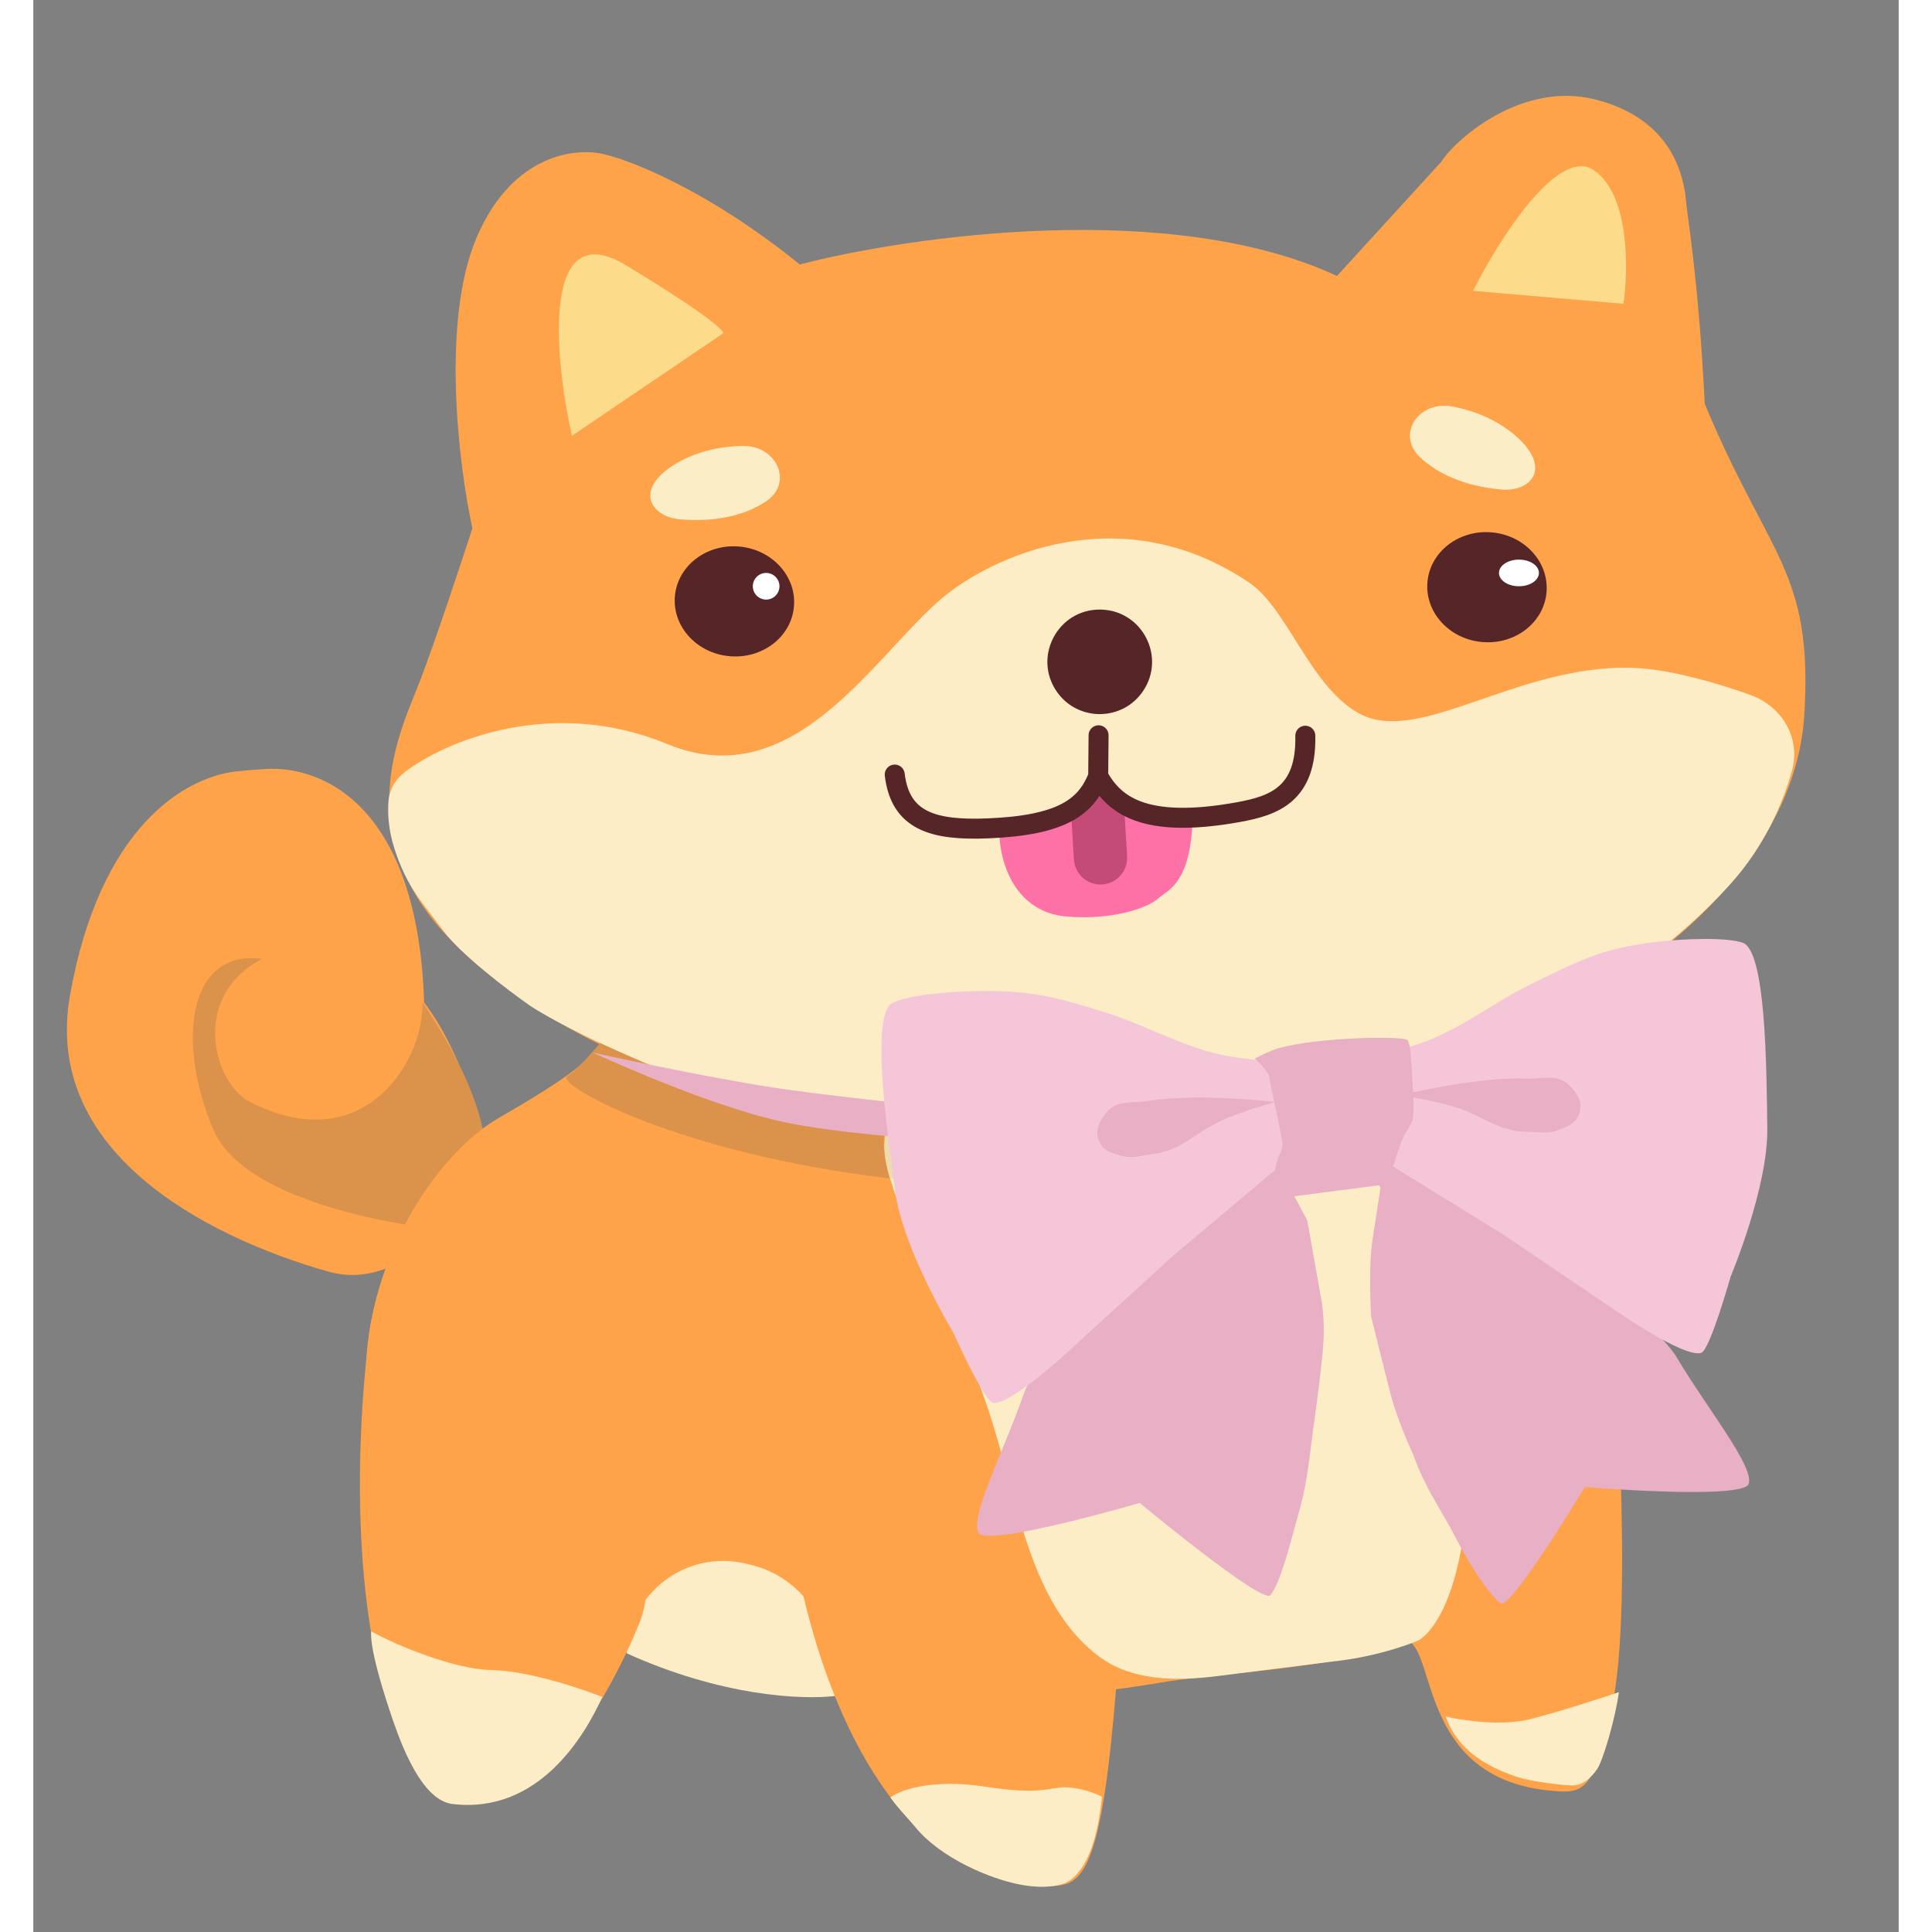 <svg width="150" height="150" viewBox="-2 0 140 145" fill="none" xmlns="http://www.w3.org/2000/svg">
<rect x="-2" y="0" width="140" height="145" fill="#808080" stroke="none"/>
<path d="M-7583 -2850H769V-2852H-7583V-2850ZM770 -2849V658H772V-2849H770ZM769 659H-7583V661H769V659ZM-7584 658V-2849H-7586V658H-7584ZM-7583 659C-7583.55 659 -7584 658.552 -7584 658H-7586C-7586 659.657 -7584.66 661 -7583 661V659ZM770 658C770 658.552 769.553 659 769 659V661C770.657 661 772 659.657 772 658H770ZM769 -2850C769.552 -2850 770 -2849.55 770 -2849H772C772 -2850.66 770.656 -2852 769 -2852V-2850ZM-7583 -2852C-7584.66 -2852 -7586 -2850.66 -7586 -2849H-7584C-7584 -2849.55 -7583.55 -2850 -7583 -2850V-2852Z" fill="black" fill-opacity="0.1"/>
<path d="M0.75 74.724C-1.293 86.334 10.689 92.745 20.129 95.434C23.316 96.342 26.557 94.717 28.468 92.009C28.803 91.535 29.15 91.059 29.503 90.592C30.992 88.626 31.933 86.171 31.297 83.788C30.175 79.588 28.315 76.477 27.332 75.248C26.867 60.496 19.739 57.423 15.367 57.717C14.63 57.766 13.891 57.821 13.158 57.906C9.378 58.347 2.977 62.072 0.75 74.724Z" fill="#FEA34A"/>
<path d="M14.231 82.688C22.86 87.105 27.345 79.546 27.209 75.219C37.831 91.152 27.209 92.096 27.209 92.096C27.209 92.096 13.946 90.562 11.511 84.779C8.679 78.051 9.665 71.248 15.154 71.963C9.653 74.917 11.629 81.356 14.231 82.688Z" fill="#DB924A"/>
<path d="M111.991 134.404C102.199 133.561 103.268 124.304 101.24 123.173C106.576 120.438 113.572 107.803 116.964 104.269C116.915 107.633 117.861 121.261 116.517 127.932C115.173 134.603 114.259 134.599 111.991 134.404Z" fill="#FEA34A"/>
<path d="M109.31 118.892C102.015 125.467 89.347 125.111 82.492 126.298C76.977 127.253 67.648 128.101 60.828 127.514C55.654 127.069 47.334 125.737 38.043 122.473C28.752 119.21 24.416 111.508 23.409 108.064C23.148 106.816 23.003 105.575 22.958 104.353C22.611 94.949 28.201 86.623 32.952 83.89C38.666 80.604 39.428 79.715 40.649 78.289L40.662 78.275C84.125 84.195 103.072 80.329 110.877 75.907C112.042 87.142 116.874 88.269 117.214 102.751C117.443 112.484 113.933 114.725 109.31 118.892Z" fill="#FEA34A"/>
<path d="M95.542 124.697C95.228 124.73 90.719 125.306 86.893 125.79C83.751 126.187 80.365 126.177 77.865 124.234C72.014 119.685 71.839 110.71 68.715 103.211C62.196 89.487 60.734 85.926 62.691 83.739C64.426 81.8 95.58 77.8 102.638 76.916L102.725 76.905C103.651 76.789 104.568 76.674 105.499 76.746C107.436 76.896 107.616 78.407 106.033 91.103C105.32 96.828 104.932 93.963 105.569 103.383C106.753 120.899 101.957 123.116 101.957 123.116C101.957 123.116 99.248 124.305 95.542 124.697Z" fill="#FCEDC6"/>
<path d="M51.939 117.469L51.529 117.367C47.081 116.262 42.735 119.502 42.525 124.08C49.616 127.295 55.658 127.595 58.242 127.279L57.601 123.559C57.088 120.586 54.867 118.197 51.939 117.469Z" fill="#FCEDC6"/>
<path d="M29.468 70.678C35.833 77.102 45.228 80.722 49.129 81.729C54.872 83.368 69.449 86.226 81.82 84.542C94.19 82.858 109.612 77.733 114.376 75.142C120.093 72.04 130.28 64.333 130.921 53.584C131.562 42.835 128.257 41.864 123.446 30.314C122.955 20.606 122.16 16.622 121.982 14.553C121.729 12.913 120.818 8.898 115.255 7.472C109.692 6.045 104.696 10.509 103.688 12.121L95.842 20.713C83.358 14.9 63.759 17.715 55.52 19.849C48.878 14.444 43.038 12.102 40.948 11.606C38.865 11.032 34.019 11.46 31.297 17.765C28.574 24.07 29.933 34.982 30.953 39.651C30.093 42.301 28.099 48.313 27.001 51.157C25.629 54.711 21.511 62.649 29.468 70.678Z" fill="#FEA34A"/>
<path d="M45.553 55.833C37.096 52.326 29.132 55.485 25.904 57.927C25.21 58.452 24.738 59.216 24.662 60.083C24.582 60.993 24.642 62.246 25.096 63.668C26.029 66.592 27.231 67.761 28.823 69.912C30.096 71.633 33.617 74.313 35.218 75.438C36.412 76.251 40.473 78.52 47.171 81.086C55.542 84.295 69.329 85.478 75.946 85.34C82.592 85.201 89.719 83.629 92.968 83.014C95.979 82.444 104.662 79.281 108.812 77.862C112.962 76.442 120.335 71.982 125.447 66.262C127.887 63.532 129.261 60.423 129.979 57.881C130.675 55.419 129.269 53.017 126.861 52.152C124.278 51.224 121.163 50.375 118.894 50.18C109.912 49.407 102.156 56.084 97.517 53.553C93.806 51.527 92.153 45.681 89.242 43.719C79.568 37.2 69.82 41.811 66.156 44.931C61.043 49.284 55.069 59.78 45.553 55.833Z" fill="#FCEDC6"/>
<path d="M38.066 80.766C38.821 80.294 39.993 78.917 40.544 78.287C49.396 82.418 54.589 83.598 62.143 84.543C61.482 85.298 61.985 87.532 62.261 88.437C46.209 86.549 37.121 81.356 38.066 80.766Z" fill="#DB924A"/>
<path d="M62.38 88.438C61.624 86.644 61.908 85.054 62.144 84.543C79.045 87.659 99.086 81.868 106.994 78.523C107.182 79.09 107.072 81.356 106.994 82.418C87.732 91.011 69.225 90.011 62.38 88.438Z" fill="#EBDBB0"/>
<path d="M46.051 34.908C43.043 36.829 44.414 38.795 46.531 38.977C49.357 39.22 51.507 38.607 52.963 37.651C55.077 36.263 53.814 33.453 51.285 33.47C49.542 33.481 47.613 33.911 46.051 34.908Z" fill="#FBEDC6"/>
<path d="M109.371 32.814C112.007 35.22 110.321 36.923 108.204 36.741C105.378 36.498 103.364 35.526 102.093 34.336C100.247 32.607 101.971 30.054 104.46 30.503C106.176 30.812 108.002 31.564 109.371 32.814Z" fill="#FBEDC6"/>
<path d="M42.485 19.912C36.089 16.044 37.111 26.834 38.422 32.711L49.744 25.038C49.989 24.941 48.881 23.779 42.485 19.912Z" fill="#FCDB8A"/>
<path d="M115.124 12.777C112.44 10.935 107.958 18.044 106.053 21.829L117.342 22.8C117.721 20.227 117.809 14.619 115.124 12.777Z" fill="#FCDB8A"/>
<ellipse cx="50.62" cy="45.134" rx="4.485" ry="4.131" transform="rotate(4.918 50.62 45.134)" fill="#562528"/>
<ellipse cx="107.1" cy="44.071" rx="4.485" ry="4.131" transform="rotate(4.918 107.1 44.071)" fill="#562528"/>
<path d="M75.56 68.287C72.207 67.998 71.004 64.797 70.996 62.298C71.715 62.258 74.292 62.479 75.697 61.123C77.186 59.686 80.791 60.464 82.696 61.27C83.274 61.514 83.886 61.598 84.513 61.416C84.348 66.007 82.921 66.351 82.162 67C81.498 67.656 78.913 68.575 75.56 68.287Z" fill="#FE71A6"/>
<path d="M78.22 59.532C78.374 59.685 78.265 59.947 78.048 59.947C77.831 59.947 77.722 59.685 77.876 59.532C77.971 59.437 78.125 59.437 78.22 59.532Z" fill="#FE71A6"/>
<path d="M75.56 68.287C72.207 67.998 71.004 64.797 70.996 62.298C71.715 62.258 74.292 62.479 75.697 61.123C77.186 59.686 80.791 60.464 82.696 61.27C83.274 61.514 83.886 61.598 84.513 61.416C84.348 66.007 82.921 66.351 82.162 67C81.498 67.656 78.913 68.575 75.56 68.287Z" stroke="#FE71A6" stroke-linecap="round"/>
<path d="M78.22 59.532C78.374 59.685 78.265 59.947 78.048 59.947C77.831 59.947 77.722 59.685 77.876 59.532C77.971 59.437 78.125 59.437 78.22 59.532Z" stroke="#FE71A6" stroke-linecap="round"/>
<path d="M77.904 61.227L78.095 64.382" stroke="#C44B78" stroke-width="4" stroke-linecap="round"/>
<path d="M77.95 55.185L77.922 58.263M77.922 58.263C77.014 60.554 75.236 61.941 69.649 62.171C65.514 62.341 63.063 61.604 62.651 58.133M77.922 58.263C79.053 60.255 81.129 62.286 88.471 60.947C91.119 60.465 93.561 59.609 93.466 55.217" stroke="#562528" stroke-width="1.5" stroke-linecap="round"/>
<path d="M74.834 51.937C76.412 54.169 79.733 54.143 81.275 51.885C83.038 49.306 81.225 45.802 78.102 45.75C74.891 45.696 72.979 49.314 74.834 51.937Z" fill="#562528"/>
<path d="M27.168 133.409C21.39 124.806 22.157 107.242 23.361 99.058C27.398 104.416 33.176 108.351 38.108 110.899C42.332 113.081 45.256 117.478 43.46 121.88C42.543 124.129 41.288 126.65 39.602 129.242C36.356 134.231 32.808 135.474 30.419 135.427C29.069 135.4 27.921 134.53 27.168 133.409Z" fill="#FEA34A"/>
<path d="M32.346 125.337C29.602 125.29 25.164 123.455 23.356 122.431C23.326 122.783 23.281 124.13 25.024 129.208C26.767 134.286 28.412 135.27 29.467 135.395C35.917 136.16 39.384 130.286 40.702 127.359C39.06 126.704 35.091 125.383 32.346 125.337Z" fill="#FCEDC6"/>
<path d="M73.623 141.517C59.66 140.863 54.698 119.196 54.477 110.455C65.395 104.964 67.89 114.189 72.685 116.369C74.026 124.185 75.082 121.551 79.324 125.944C78.093 141.845 76.532 141.653 73.623 141.517Z" fill="#FEA34A"/>
<path d="M69.501 134.102C65.386 133.463 63.002 134.372 62.324 134.906C62.959 135.789 63.615 136.416 64.151 137.077C66.11 139.496 69.855 141.003 71.951 141.42C74.047 141.838 75.264 141.468 75.765 141.156C77.532 139.887 77.998 136.768 78.203 134.851C77.114 134.283 75.895 134.139 75.421 134.137C74.355 134.134 73.616 134.74 69.501 134.102Z" fill="#FCEDC6"/>
<path d="M110.264 129.044C108.184 129.561 105.221 129.116 104 128.829C105.04 131.756 107.782 132.81 109.318 133.348C110.225 133.666 112.391 133.958 113.336 133.994C114.376 134.08 115.018 133.258 115.345 132.81C115.818 132.165 116.764 128.829 117 127C115.621 127.466 112.344 128.528 110.264 129.044Z" fill="#FCEDC6"/>
<path d="M107 83C107.125 82.609 107.083 80.043 107 78.696C107.625 78.435 110.042 77.565 111.25 77C111.35 77.939 111.792 80.174 112 81.174C112 81.487 108.667 82.478 107 83Z" fill="#DB924A"/>
<circle cx="53" cy="44" r="1" fill="white"/>
<ellipse cx="109.5" cy="43" rx="1.5" ry="1" fill="white"/>
<path d="M53.773 81.658C57.158 82.165 62.473 82.728 62.473 82.728L64.462 85.451C64.462 85.451 58.163 85.046 54.236 84.194C48.42 82.932 40 79 40 79C40 79 48.352 80.846 53.773 81.658Z" fill="#E8AFC5"/>
<path d="M83.68 90.704L91.362 85.037L92.071 85.663L91.528 87.705L93.611 91.593L94.641 97.388C94.641 97.388 94.93 98.797 94.838 100.557C94.748 102.295 94.19 106.288 94.19 106.288C93.79 109.085 93.687 111.007 92.968 113.562C92.37 115.688 91.62 118.8 90.84 119.721C90.242 120.428 81.035 112.798 81.035 112.798C81.035 112.798 69.659 116.126 68.955 115.055C68.216 113.929 70.94 108.681 72.325 104.634C73.083 102.421 78.613 95.371 78.613 95.371L83.68 90.704Z" fill="#E8AFC5"/>
<path d="M107.4 90.503L98.732 86.502L98.165 87.258L99.108 89.149C99.108 89.149 98.783 91.26 98.519 92.963C98.168 95.234 98.413 98.828 98.413 98.828C98.413 98.828 99.412 102.893 99.857 104.598C100.415 106.739 101.567 109.178 101.567 109.178C102.523 111.837 103.587 113.147 104.806 115.506C105.82 117.467 107.169 119.577 108.119 120.322C108.847 120.893 114.447 111.608 114.447 111.608C114.447 111.608 126.261 112.573 126.734 111.382C127.231 110.131 123.504 105.54 121.331 101.856C120.143 99.841 113.304 94.052 113.304 94.052L107.4 90.503Z" fill="#E8AFC5"/>
<path d="M62.669 89.333C62.046 84.684 60.845 76.143 62.466 75.284C63.538 74.715 66.394 74.418 68.938 74.379C72.814 74.32 74.71 74.813 78.411 75.967C81.78 77.017 84.831 78.924 88.332 79.368C90.014 79.581 91.031 79.702 91.031 79.702L92.395 82.798L91.518 87.54L83.564 94.228L76.276 100.875C76.276 100.875 71.377 105.531 70.022 105.281C69.344 105.156 67.012 99.944 67.012 99.944C67.012 99.944 63.265 93.77 62.669 89.333Z" fill="#F5C6D8"/>
<path d="M128.139 84.684C128.08 79.995 128.025 71.37 126.297 70.755C125.153 70.348 121.957 70.407 119.434 70.739C115.59 71.244 114.114 72.07 110.62 73.75C107.44 75.279 104.699 77.61 101.3 78.558C99.666 79.014 98.678 79.282 98.678 79.282L97.779 82.543L99.337 87.107L108.179 92.567L116.356 98.082C116.356 98.082 121.881 101.977 123.185 101.532C123.837 101.31 125.386 95.814 125.386 95.814C125.386 95.814 128.195 89.161 128.139 84.684Z" fill="#F5C6D8"/>
<path d="M89.676 79.451C89.676 79.451 90.733 78.873 91.469 78.669C94.595 77.806 100.953 77.745 101.14 78.068C101.328 78.391 101.369 79.058 101.369 79.058C101.369 79.058 101.738 83.498 101.513 84.072C101.289 84.645 101.026 84.901 100.763 85.457C100.555 85.896 99.636 88.875 99.636 88.875L92.163 89.842C92.163 89.842 91.277 88.558 91.215 88.06C91.133 87.395 91.699 86.356 91.758 86.017C91.817 85.679 90.79 81.223 90.77 80.889C90.739 80.389 89.676 79.451 89.676 79.451Z" fill="#E8AFC5"/>
<path d="M81.671 82.627C85.344 82.011 91.218 82.703 91.218 82.703C91.218 82.703 88.68 83.392 87.121 84.129C85.074 85.098 84.169 86.364 81.92 86.629C81.078 86.728 80.573 86.976 79.752 86.763C78.981 86.564 78.346 86.423 78.012 85.7C77.64 84.894 77.981 84.176 78.544 83.49C79.341 82.521 80.433 82.834 81.671 82.627Z" fill="#E8AFC5"/>
<path d="M110.024 80.95C106.303 80.794 100.561 82.208 100.561 82.208C100.561 82.208 103.165 82.577 104.802 83.116C106.954 83.824 108.008 84.968 110.273 84.952C111.121 84.946 111.652 85.13 112.441 84.817C113.181 84.524 113.794 84.305 114.036 83.546C114.305 82.701 113.878 82.031 113.234 81.42C112.324 80.556 111.278 81.002 110.024 80.95Z" fill="#E8AFC5"/>
</svg>

